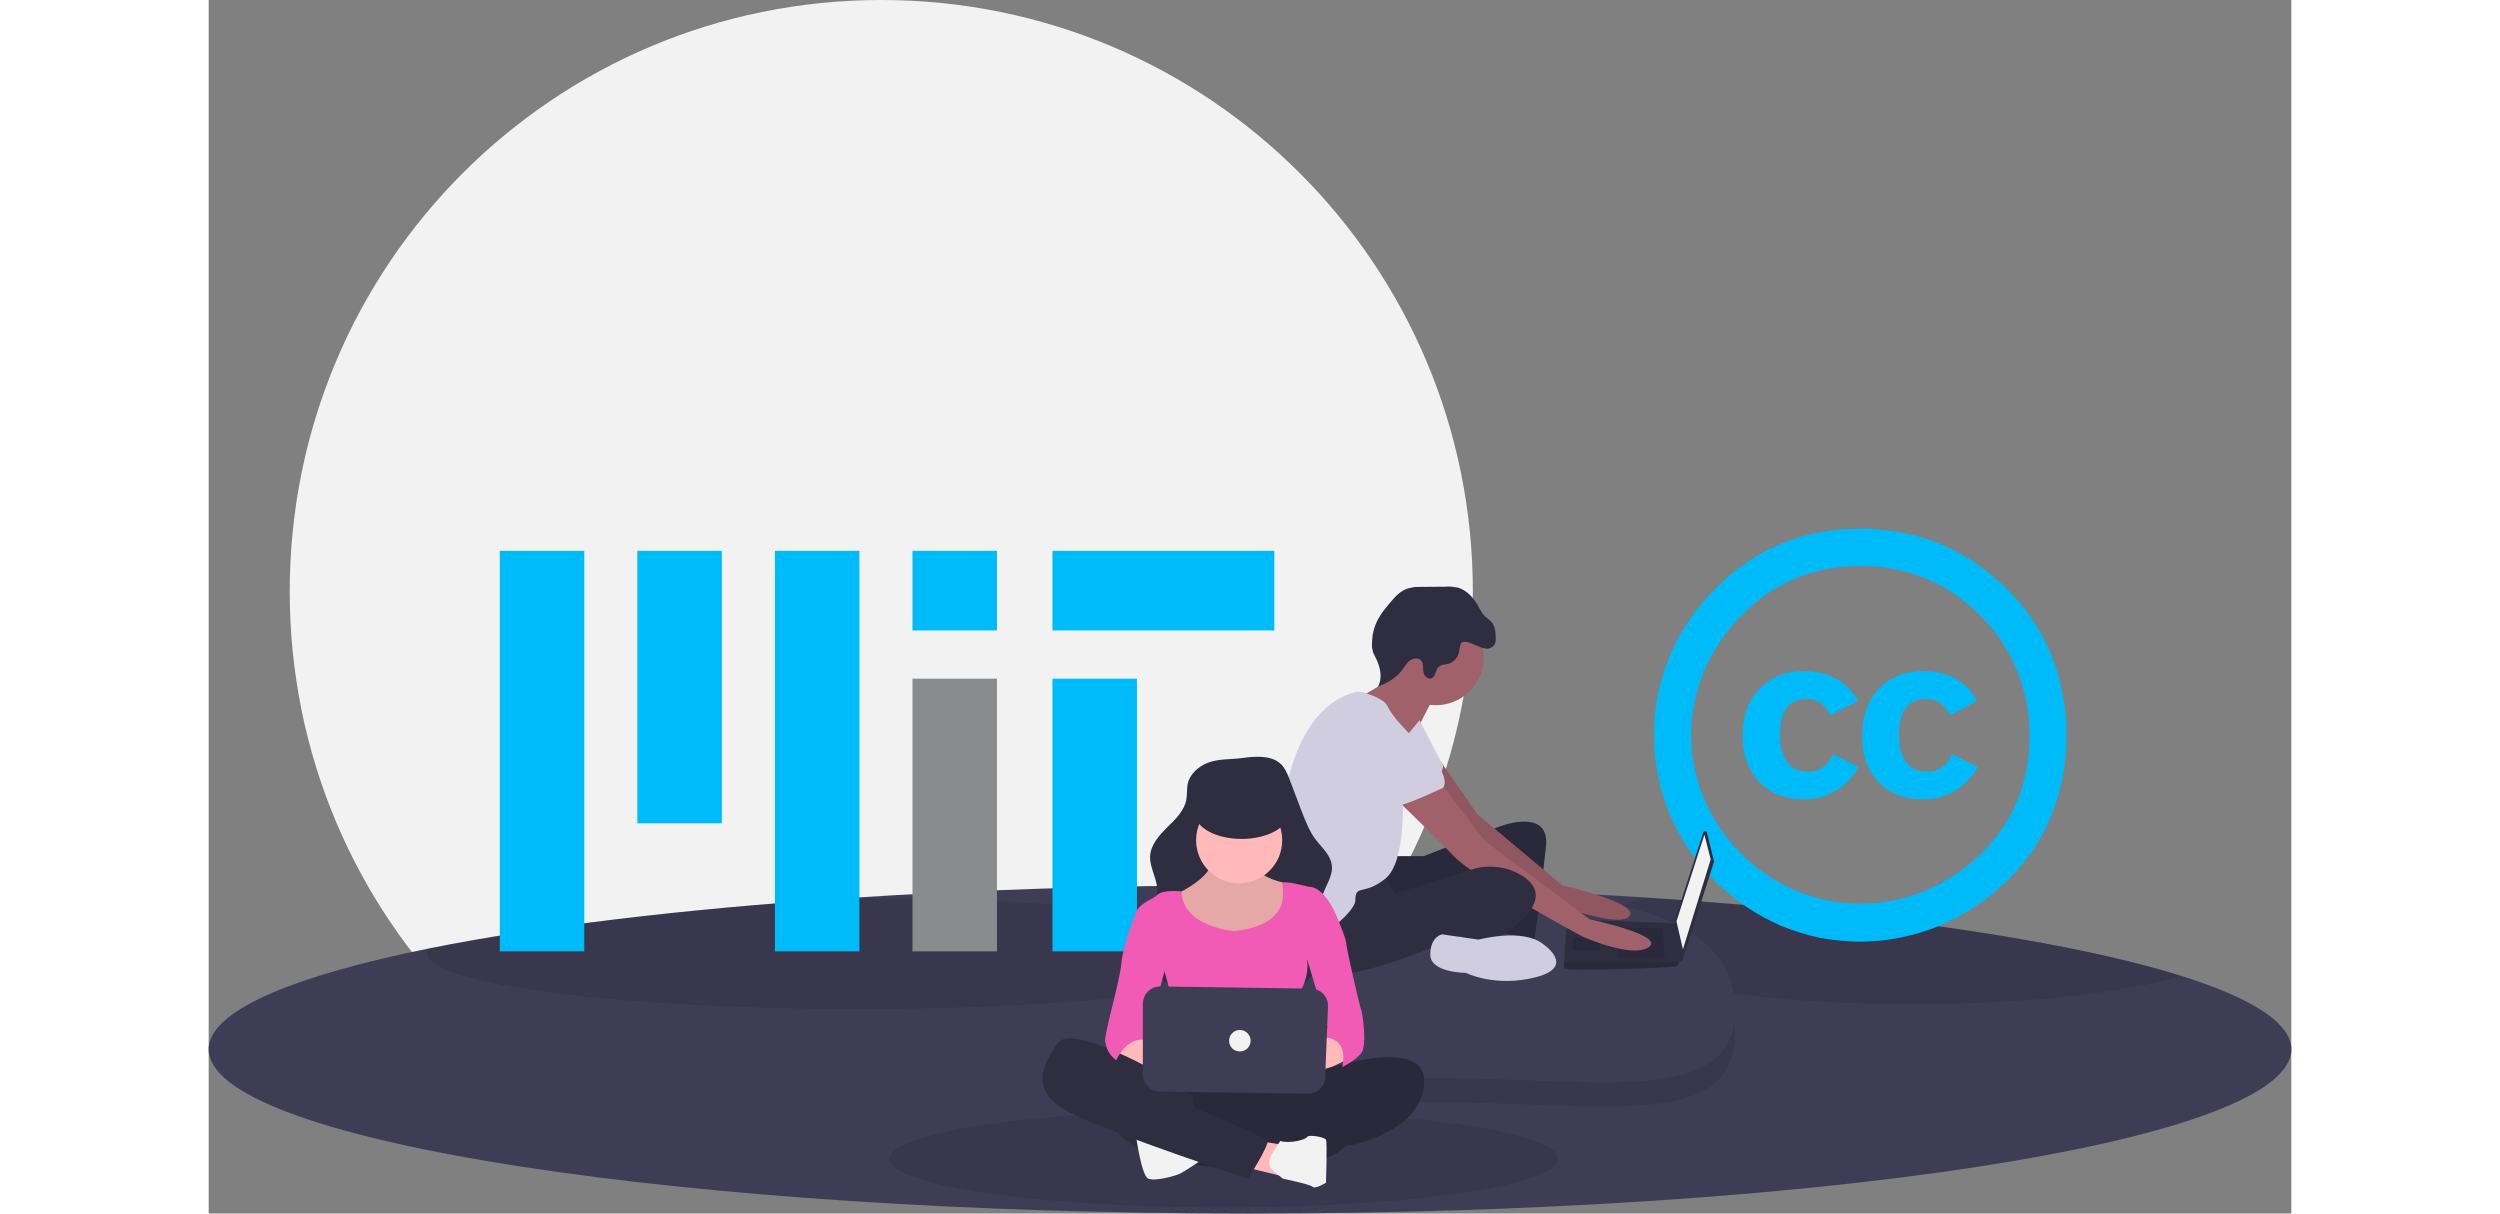 <svg version="1.2" xmlns="http://www.w3.org/2000/svg" viewBox="0 0 1028 599" width="1028" height="499">
	<rect x="0" y="0" width="1028" height="599" fill="#808080" stroke="none"/>
	<title>undraw_open_source_-1-qxw-svg</title>
	<style>
		.s0 { fill: #f2f2f2 } 
		.s1 { fill: #3f3d56 } 
		.s2 { opacity: .1;fill: #000000 } 
		.s3 { fill: #00bbf9 } 
		.s4 { fill: #8a8b8c } 
		.s5 { fill: #2f2e41 } 
		.s6 { fill: #a0616a } 
		.s7 { fill: #d0cde1 } 
		.s8 { fill: #ffb9b9 } 
		.s9 { fill: #f15bb5 } 
	</style>
	<path id="Layer" class="s0" d="m332 584c-161.5 0-292-130.5-292-292 0-161.5 130.5-292 292-292 161.5 0 292 130.5 292 292 0 161.5-130.5 292-292 292z"/>
	<path id="Layer" class="s1" d="m1028 518q0 0.3 0 0.5 0 0.3 0 0.6-0.1 0.2-0.1 0.5 0 0.3-0.1 0.5c-7.1 43.8-234.4 78.9-513.8 78.9-279.4 0-506.7-35.1-513.8-78.9q-0.1-0.2-0.1-0.5 0-0.3-0.1-0.5 0-0.3 0-0.6 0-0.2 0-0.5 0-0.3 0-0.6 0-0.2 0-0.3 0 0 0-0.1 0 0 0 0 0 0 0 0 0 0 0-0.1 0.1-0.6 0.2-1.3c3.3-17.9 43.4-34.3 108.8-47.5 53.4-10.7 123.8-19.3 204.9-24.7 61.5-4.1 129.1-6.4 200.1-6.4 57.1 0 112.1 1.5 163.4 4.2q16.1 0.8 31.7 1.8c71.4 4.7 134.7 11.7 185.7 20.6 31.3 5.4 58.1 11.6 79.2 18.2 32.4 10.2 51.6 21.7 53.8 33.8q0.1 0.7 0.2 1.3 0 0.1 0 0.1 0 0 0 0 0 0 0 0 0 0.1 0 0.1 0 0.1 0 0.3 0 0.3 0 0.6z"/>
	<path id="Layer" class="s2" d="m501 596c-91.2 0-165-10.7-165-24 0-13.3 73.8-24 165-24 91.2 0 165 10.7 165 24 0 13.3-73.8 24-165 24z"/>
	<path id="Layer" class="s2" d="m974 481.8c-5.8 1.6-12.3 3.2-19.4 4.6-29.4 5.8-69.5 9.3-113.6 9.3-49.2 0-93.4-4.4-123.3-11.4-24.9-5.9-39.9-13.4-39.9-21.7 0-7.3 11.6-14.1 31.3-19.6 71.4 4.7 134.7 11.7 185.7 20.6 31.3 5.4 58.1 11.6 79.2 18.2z"/>
	<path id="Layer" class="s2" d="m532 470.7c0 15.2-94.9 27.4-212 27.4-117.1 0-212-12.2-212-27.4q0-0.3 0.1-0.7 0-0.3 0.2-0.6 0.1-0.4 0.3-0.7 0.1-0.3 0.4-0.6c53.4-10.7 123.9-19.3 204.9-24.7q3 0 6.1 0c117.1 0 212 12.2 212 27.3z"/>
	<path id="Layer" class="s3" d="m416.5 335h41.7v134.6h-41.7z"/>
	<path id="Layer" class="s3" d="m279.5 271.9h41.7v197.7h-41.7z"/>
	<path id="Layer" class="s3" d="m143.7 271.9h41.7v197.7h-41.7z"/>
	<path id="Layer" class="s3" d="m211.6 271.9h41.7v134.5h-41.7z"/>
	<path id="Layer" class="s3" d="m347.4 271.9h41.7v39.3h-41.7z"/>
	<path id="Layer" class="s4" d="m347.4 335h41.7v134.6h-41.7z"/>
	<path id="Layer" class="s3" d="m416.5 271.9h109.5v39.3h-109.5z"/>
	<path id="Layer" fill-rule="evenodd" class="s3" d="m815.1 261q42.7 0 72.7 29.9 3.6 3.5 6.7 7.3 3.2 3.8 5.9 8 2.8 4.1 5.1 8.5 2.3 4.4 4.2 9c2.4 6.2 4.3 12.7 5.5 19.3 1.3 6.5 1.9 13.2 1.9 19.9 0 6.7-0.6 13.4-1.8 20-1.3 6.5-3.1 13-5.5 19.2q-1.9 4.6-4.2 8.9-2.3 4.3-5 8.4-2.7 4.1-5.9 7.8-3.1 3.8-6.7 7.2-3.6 3.6-7.6 6.9-3.9 3.2-8.2 6-4.3 2.9-8.8 5.3-4.5 2.4-9.2 4.4-4.7 1.9-9.5 3.4-4.8 1.4-9.7 2.4-4.9 1-9.9 1.5-5 0.5-10 0.5-5 0-9.9-0.5-5-0.5-9.9-1.4-4.8-1-9.6-2.5-4.7-1.4-9.3-3.3c-6.2-2.7-12.1-5.9-17.6-9.6-5.5-3.8-10.7-8-15.5-12.8-4.7-4.7-9-9.9-12.7-15.4-3.8-5.6-7-11.5-9.6-17.6-2.5-6.2-4.4-12.6-5.7-19.1-1.3-6.5-1.9-13.1-1.9-19.7 0-6.7 0.6-13.3 1.9-19.8 1.3-6.5 3.3-12.9 5.8-19q1.9-4.7 4.3-9.2 2.4-4.4 5.3-8.6 2.8-4.2 6-8.1 3.3-4 6.9-7.5 29.1-29.7 71.5-29.7zm0.3 18.4q-34.9 0-58.7 24.4-3 2.9-5.6 6.1-2.6 3.3-5 6.7-2.3 3.4-4.3 7.1-2 3.6-3.6 7.5c-2.1 5-3.7 10.2-4.8 15.5-1.1 5.3-1.7 10.7-1.7 16.1 0 5.4 0.6 10.9 1.7 16.2 1.1 5.3 2.7 10.5 4.8 15.5 2.2 5 4.8 9.8 7.9 14.4 3.1 4.5 6.6 8.8 10.5 12.6 3.9 3.9 8.2 7.4 12.7 10.5 4.6 3 9.4 5.6 14.5 7.8 5 2.1 10.2 3.6 15.5 4.7 5.3 1 10.8 1.6 16.2 1.6 5.4 0 10.8-0.6 16.2-1.7 5.3-1 10.5-2.6 15.5-4.7q3.8-1.6 7.5-3.6 3.7-2 7.2-4.3 3.5-2.3 6.8-4.9 3.2-2.6 6.2-5.6 23.9-23.3 23.9-58.4 0-4.1-0.4-8.2-0.4-4.1-1.2-8.1-0.7-4-1.9-8-1.2-3.9-2.7-7.7-1.6-3.8-3.5-7.4-1.9-3.6-4.2-7-2.2-3.4-4.8-6.5-2.6-3.2-5.5-6-24.6-24.6-59.2-24.6zm-1.2 66.6l-13.7 7.1q-0.4-1-1-1.9-0.5-0.9-1.2-1.7-0.7-0.8-1.5-1.5-0.8-0.7-1.7-1.3-0.6-0.4-1.3-0.7-0.8-0.3-1.5-0.6-0.7-0.2-1.5-0.3-0.8-0.2-1.6-0.2-13.6 0-13.6 18 0 8.2 3.4 13.1 3.5 4.9 10.2 4.9 8.9 0 12.6-8.7l12.5 6.4c-1.2 2.4-2.8 4.6-4.7 6.6-1.9 2-4 3.7-6.4 5.1-2.3 1.4-4.9 2.5-7.5 3.2-2.7 0.7-5.4 1.1-8.1 1.1q-13.7 0-22-8.4-8.4-8.4-8.4-23.3 0-14.5 8.5-23.1 8.4-8.5 21.3-8.5 19 0 27.2 14.7zm58.7 0l-13.4 7.1q-0.5-1-1-1.9-0.6-0.9-1.2-1.7-0.7-0.8-1.5-1.5-0.8-0.7-1.7-1.3-0.7-0.4-1.4-0.7-0.8-0.4-1.5-0.6-0.8-0.2-1.6-0.3-0.8-0.2-1.6-0.2-13.7 0-13.7 18 0 8.2 3.5 13.1 3.5 4.9 10.2 4.9 8.9 0 12.5-8.7l12.8 6.4q-1 1.8-2.2 3.4-1.3 1.7-2.7 3.2-1.4 1.5-3 2.8-1.6 1.2-3.4 2.3-1.7 1.1-3.6 1.9-1.9 0.8-3.8 1.3-2 0.6-4 0.8-2 0.3-4.1 0.3-13.8 0-22.1-8.4-8.3-8.4-8.2-23.3 0-14.5 8.4-23.1 8.5-8.5 21.4-8.5 18.9 0 26.9 14.7z"/>
	<path id="Layer" class="s2" d="m753.4 510.3c0 48.8-67.9 33.7-151.1 33.7-83.2 0-150.1 15.1-150.1-33.7 0-48.7 67.9-59.3 151.1-59.3 83.2 0 150.1 10.6 150.1 59.3z"/>
	<path id="Layer" class="s1" d="m753.4 498.3c0 48.8-67.9 33.7-151.1 33.7-83.2 0-150.1 15.1-150.1-33.7 0-48.7 67.9-59.3 151.1-59.3 83.2 0 150.1 10.6 150.1 59.3z"/>
	<path id="Layer" class="s5" d="m739.5 410.8l3.5 14.2q0 0.1 0 0.1 0 0.1 0 0.1 0 0.1 0 0.2 0 0 0 0.1l-15.6 48.7q-0.1 0.3-0.4 0.4-0.2 0.2-0.5 0.2-0.4-0.1-0.6-0.3-0.2-0.2-0.2-0.5l-2.2-19q0 0 0-0.1 0 0 0-0.1 0 0 0-0.1 0 0 0 0l14.3-43.9q0.1-0.3 0.4-0.5 0.2-0.1 0.5-0.1 0.3 0 0.5 0.2 0.3 0.2 0.3 0.4z"/>
	<path id="Layer" class="s0" d="m738.3 412l3.1 12.2-13.7 44.4-3.2-13.8 13.8-42.8z"/>
	<path id="Layer" class="s5" d="m669.1 478.1c0.5 1.6 54.9-0.5 55.4-1.1q0.2-0.2 0.4-0.5 0.1-0.2 0.3-0.5 0.1-0.3 0.3-0.5 0.1-0.3 0.2-0.6c0.5-1 1-2.1 1-2.1l-2.2-17.1-53.9-1.9c0 0-1.3 14.5-1.6 21.1q0 0.4 0 0.8 0 0.4 0 0.8 0 0.4 0 0.8 0 0.4 0.1 0.8z"/>
	<path id="Layer" class="s2" d="m717.7 458l1 14.8h-23.7v-14.8h22.7z"/>
	<path id="Layer" class="s2" d="m687 462.8l0.2-0.1-0.7 6.4h-13.2v-6.3h13.7z"/>
	<path id="Layer" class="s2" d="m669.1 478.1c0.5 1.6 54.9-0.5 55.4-1.1q0.2-0.2 0.4-0.5 0.1-0.2 0.3-0.5 0.1-0.3 0.3-0.5 0.1-0.3 0.2-0.6h-56.7q0 0.4 0 0.8 0 0.4 0 0.8 0 0.4 0 0.8 0 0.4 0.1 0.8z"/>
	<path id="Layer" class="s5" d="m585.1 422.6h14.7l36.5-14.3c0 0 25.9-10.5 23.8 9.6-2.1 20-5.8 47-5.8 47 0 0-11.7-5.3-18-3.7-6.3 1.6-2.1-32.3-2.1-32.3 0 0-51.8 24.9-56.5 21.7-4.8-3.2-5.9-25.4-5.9-25.4z"/>
	<path id="Layer" class="s2" d="m585.1 422.6h14.7l36.5-14.3c0 0 25.9-10.5 23.8 9.6-2.1 20-5.8 47-5.8 47 0 0-11.7-5.3-18-3.7-6.3 1.6-2.1-32.3-2.1-32.3 0 0-51.8 24.9-56.5 21.7-4.8-3.2-5.9-25.4-5.9-25.4z"/>
	<path id="Layer" class="s6" d="m608.4 376.3l17.9 25.7 41.7 34.9c0 0 38.6 9 33.3 15.3-5.3 6.3-37.5-6.3-37.5-6.3 0 0-48.1-34.9-49.7-37.6-1.6-2.6-19-27.4-19-27.4z"/>
	<path id="Layer" class="s2" d="m608.4 376.3l17.9 25.7 41.7 34.9c0 0 38.6 9 33.3 15.3-5.3 6.3-37.5-6.3-37.5-6.3 0 0-48.1-34.9-49.7-37.6-1.6-2.6-19-27.4-19-27.4z"/>
	<path id="Layer" class="s6" d="m605.7 348.1c-13.2 0-23.8-10.6-23.8-23.8 0-13.1 10.6-23.7 23.8-23.7 13.1 0 23.7 10.6 23.7 23.7 0 13.2-10.6 23.8-23.7 23.8z"/>
	<path id="Layer" class="s6" d="m604.1 345.5c0 0-7.9 13.7-9.5 21.1-1.6 7.4-23.8-14.8-23.8-14.8l-2.9-7.7c0 0 20.9-9.7 19.3-17.7-1.6-7.9 16.9 19.1 16.9 19.1z"/>
	<path id="Layer" class="s7" d="m597.7 355.5l11.7 22.7c0 0-2.7 11.1-6.9 12.2-4.2 1-22.2-13.8-22.2-13.8z"/>
	<path id="Layer" class="s6" d="m608.3 386.7l21.7 28.5 51.7 38.6c0 0 37.6 7.9 29.1 13.7-8.4 5.8-32.8-5.3-32.8-5.3 0 0-52.3-28-63.4-39.6-11.1-11.6-31.7-31.2-31.7-31.2z"/>
	<path id="Layer" class="s5" d="m579.2 431.1l6.4 10 37.8-11.9q3.1-1 6.3-1.3 3.2-0.3 6.4 0.1 3.2 0.4 6.3 1.4 3 1.1 5.8 2.8c6.6 4.1 10.8 10.7 1.3 20.5-19 19.6-31.7 9-31.7 9 0 0-63.9 30.1-74.5 15.3-10.6-14.8-11.1-22.2-11.1-22.2 0 0 40.7-25.3 47-23.7z"/>
	<path id="Layer" class="s7" d="m658.5 465.9c0 0 16.9 11.1-3.2 16.4-20.1 5.3-34.8-2.1-34.8-2.1 0 0-17.5 0-17.5-9 0-9 5.8-10 5.8-10l18 2.6c0 0 21.7-5.8 31.7 2.1z"/>
	<path id="Layer" class="s5" d="m625.2 318.4q0.6 0.3 1.2 0.5 0.6 0.3 1.2 0.5 0.6 0.3 1.3 0.4 0.6 0.2 1.2 0.3 0.7 0.2 1.4 0.1 0.6-0.1 1.2-0.4 0.7-0.2 1.2-0.7 0.5-0.4 0.8-0.9 0.2-0.4 0.3-0.7 0.1-0.3 0.2-0.7 0-0.4 0.1-0.7 0-0.4 0-0.7c0-2.9-0.2-6.1-2-8.3-1.2-1.4-2.9-2.3-4.1-3.7q-0.3-0.4-0.6-0.8-0.3-0.4-0.5-0.9-0.3-0.4-0.5-0.8-0.3-0.5-0.5-0.9c-2.3-4.4-5.8-8.7-10.7-10q-0.7-0.1-1.5-0.2-0.8-0.2-1.6-0.2-0.8-0.1-1.5-0.1-0.8 0-1.6 0.1l-12.2 0.1q-0.8 0-1.5 0-0.7 0.1-1.5 0.1-0.7 0.1-1.4 0.3-0.8 0.1-1.5 0.3c-3.9 1.1-6.8 4.5-9.4 7.6q-0.8 0.9-1.5 1.8-0.7 0.9-1.4 1.8-0.6 0.9-1.3 1.9-0.6 1-1.2 2-0.8 1.4-1.4 3-0.6 1.5-1 3.2-0.4 1.6-0.5 3.2-0.2 1.7-0.2 3.4 0 0.4 0 0.8 0.1 0.4 0.1 0.9 0.1 0.4 0.2 0.8 0 0.4 0.2 0.9 0.1 0.3 0.2 0.7 0.2 0.4 0.4 0.7 0.1 0.4 0.3 0.8 0.2 0.3 0.4 0.7c2.3 4.5 3.6 10.1 1.1 14.4 4.4-1.8 8.9-4.2 11.8-8 1.3-1.7 2.4-3.8 4.1-5 1.8-1.3 4.7-1.4 5.8 0.5q0.1 0.2 0.3 0.5 0.1 0.3 0.1 0.6 0.1 0.4 0.1 0.7 0.1 0.3 0.1 0.6 0 0.5 0 1 0 0.5 0.1 1.1 0.1 0.5 0.2 1 0.2 0.5 0.3 1 0.2 0.5 0.6 0.8 0.3 0.4 0.8 0.7 0.4 0.3 0.9 0.4 0.6 0 1.1 0c2.3-0.7 2-4.2 3.8-5.8 1.4-1.2 3.4-1 5.2-1.6q0.7-0.2 1.4-0.7 0.7-0.4 1.2-1 0.6-0.5 1-1.2 0.5-0.6 0.8-1.4c0.6-1.4 0.6-5.3 1.8-6.1 1.6-1 5.1 0.6 6.6 1.3z"/>
	<path id="Layer" class="s7" d="m566 341.6q0.4-0.1 0.8-0.1 0.4-0.1 0.8-0.1 0.4 0 0.9 0.1 0.4 0 0.8 0.1c3.4 1 11 3.4 12.6 7 2.1 4.8 9.5 12.2 9.5 12.2 0 0 10 10 7.9 16.9-2.1 6.9-10 14.8-10 14.8 0 0 2.1 32.7-8.5 41.2-10.5 8.5-14.8 2.6-14.8 10.6 0 7.9-32.7 32.7-39.1 17.4 0 0 3.2-28.5 2.1-38.6-1-9.9 0.5-71.6 37-81.5z"/>
	<path id="Layer" class="s7" d="m582.9 355c0 0 32.3 23.8 26.5 33.8 0 0-19.6 9.5-23.8 9-4.2-0.6-20.6-19-24.8-20.6-4.3-1.6-6.4-30.1 22.1-22.2z"/>
	<path id="Layer" class="s5" d="m493.8 376.3c-5 1.7-9.5 5.6-10.6 10.8-0.4 2.4-0.2 4.9-0.6 7.4-0.9 5.6-5.3 9.8-9.4 13.8-4 4-8.2 8.6-8.5 14.3-0.3 6.2 4.2 12.1 3.4 18.2-0.9 7.2-8.5 11.9-10.4 18.9-1.2 4.6 0.3 9.7 2.8 13.8 4.9 7.8 13.1 13.2 21.8 16 8.8 2.9 18.1 3.5 27.3 3.6 11.2 0.1 23.4-0.9 31.8-8.3q1.8-1.6 3.3-3.4 1.4-1.9 2.5-4.1 1.1-2.1 1.8-4.4 0.6-2.3 0.9-4.7c0.8-8.5-2.8-17.4-0.3-25.6 1.5-5.2 5.4-10 4.8-15.3-0.5-5.3-5.1-9-8.3-13.3-2.9-4-4.7-8.7-6.5-13.3l-6-15.8c-1.2-3.1-2.5-6.4-5.1-8.4-4.9-3.9-12.8-3.1-18.5-2.3-5.4 0.7-11.1 0.3-16.2 2.1z"/>
	<path id="Layer" class="s8" d="m495.7 422.4c0 0 2.6 8.6-17.3 18.6-19.9 9.9 2 20.6 2 20.6l23.3 5.3c0 0 23.9-3.3 26.5-7.3 2.7-4 7.3-17.3 6-19.3q-0.4-0.5-0.8-1-0.3-0.5-0.8-1-0.4-0.5-0.8-1-0.5-0.5-0.9-1c-0.3-0.3-16-2.6-15.3-9.9 0.7-7.3-21.9-4-21.9-4z"/>
	<path id="Layer" class="s2" d="m495.7 422.4c0 0 2.6 8.6-17.3 18.6-19.9 9.9 2 20.6 2 20.6l23.3 5.3c0 0 23.9-3.3 26.5-7.3 2.7-4 7.3-17.3 6-19.3q-0.4-0.5-0.8-1-0.3-0.5-0.8-1-0.4-0.5-0.8-1-0.5-0.5-0.9-1c-0.3-0.3-16-2.6-15.3-9.9 0.7-7.3-21.9-4-21.9-4z"/>
	<path id="Layer" class="s8" d="m508.6 436c-11.7 0-21.2-9.5-21.2-21.3 0-11.7 9.5-21.2 21.2-21.2 11.8 0 21.3 9.5 21.3 21.2 0 11.8-9.5 21.3-21.3 21.3z"/>
	<path id="Layer" class="s9" d="m506.3 459.6c0 0-25.6-1.9-26.1-19.6 0 0-9.1-1-11.8 1.6-2.6 2.7-11.2 4.7-11.2 11.3 0 6.7 14.6 26.6 14.6 26.6 0 0 7.9 26.6 4.6 31.2-3.3 4.7-4 16.6-4 16.6 0 0 33.3-2.6 38.6 0 5.3 2.7 26.5 2.7 27.9 0 1.3-2.6-1.4-35.8-1.4-35.8 0 0 6-8 4.7-17.3l15.9-18.6c0 0-5.9-17.9-15.2-17.9 0 0-12.7-3.4-13-1.7-0.3 1.7 6.3 20.3-23.6 23.6z"/>
	<path id="Layer" class="s8" d="m446.5 518c0 0 6 9.3 21.3 11.3 15.3 2 17.9-3.3 16.6-4.6-1.3-1.3-17.3-7.3-17.3-7.3l-9.3-7.3z"/>
	<path id="Layer" class="s8" d="m555.5 510.1l-17.3 9.9c0 0-22.6-1.3-13.9 5.4 8.6 6.6 24.5 3.9 24.5 3.9l15.3-7.3z"/>
	<path id="Layer" class="s5" d="m469.1 527.3c0 0-15.9 39.2 3.3 45.2 19.3 6 72.5 4.7 84.4-3.3 12-8 15.3-18.6 13.3-21.9-2-3.3-15.3-12.6-24.6-13.3-9.3-0.7-76.4-6.7-76.4-6.7z"/>
	<path id="Layer" class="s2" d="m469.1 527.3c0 0-15.9 39.2 3.3 45.2 19.3 6 72.5 4.7 84.4-3.3 12-8 15.3-18.6 13.3-21.9-2-3.3-15.3-12.6-24.6-13.3-9.3-0.7-76.4-6.7-76.4-6.7z"/>
	<path id="Layer" class="s5" d="m544.4 529.8c0 0 56.3-20.4 55.6 4.2-0.7 24.6-35.9 31.2-35.9 31.2l-10.6 1.3-58.5 2c0 0 2-10.6-2.6-11.9 0 0 15.2-4 15.9-4.7 0.7-0.6 38.5-13.9 41.2-14.6 2.7-0.7 10.6-6 16.6-5.3 0 0 6.7-5.3 14-4l-20.6 1.3z"/>
	<path id="Layer" class="s2" d="m544.4 529.8c0 0 56.3-20.4 55.6 4.2-0.7 24.6-35.9 31.2-35.9 31.2l-10.6 1.3-58.5 2c0 0 2-10.6-2.6-11.9 0 0 15.2-4 15.9-4.7 0.7-0.6 38.5-13.9 41.2-14.6 2.7-0.7 10.6-6 16.6-5.3 0 0 6.7-5.3 14-4l-20.6 1.3z"/>
	<path id="Layer" class="s5" d="m534.4 533.1l7.1 16.2 43.2-15.3 3.3-8.6-11.3-2-22.7 3.9-9.8 2.7-9.8 3.1z"/>
	<path id="Layer" class="s2" d="m534.4 533.1l7.1 16.2 43.2-15.3 3.3-8.6-11.3-2-22.7 3.9-9.8 2.7-9.8 3.1z"/>
	<path id="Layer" class="s5" d="m442.5 552.6c0 0 12.7 15.9 27.3 19.9 14.6 4 22.6-1.3 22.6-1.3l-4.7-18.6-2-12-8.6-5.9-17.3-8-20.6-6.7c0 0-8.6-1.3-8.6 0 0 1.4 8 21.3 8 21.3z"/>
	<path id="Layer" class="s0" d="m457.8 561.2c0 0 2.7 19.3 6 20.6 3.3 1.4 13.3-1.3 15.9-2.6 2.7-1.4 11.7-7.5 11.7-7.5 0 0-31.6-11.8-33.6-10.5z"/>
	<path id="Layer" class="s8" d="m518.3 563.2l12.6 2-1.3 15.3-17.6-4.3 6.3-13z"/>
	<path id="Layer" class="s0" d="m526.2 567.5c0 0-5.9 7 0 11l4 3.3c0 0 13.3 2.7 14.7 4 1.3 1.3 6.6-2 6.6-2 0 0 0.7-19.9 0-21.2-0.7-1.4-8.6-2.7-9.3-1.4-0.7 1.4-8.6 3.4-13.3 2z"/>
	<path id="Layer" class="s5" d="m473.1 532c0 0-46.5-27.2-53.8-17.3-7.3 10-15.3 23.9 6 34.6 21.2 10.6 87.7 32.5 87.7 32.5 0 0 9.9-15.3 9.9-19.2 0 0-35.2-16-41.2-17.3-5.9-1.3-29.9-16.6-33.2-18-3.3-1.3-8-5.3-8-5.3z"/>
	<path id="Layer" class="s9" d="m459.8 449.6l-2.6 2c0 0-6 15.3-6.7 23.9-0.7 8.7-8.6 35.2-8 38.6 0.7 3.3 1.4 5.9 5.4 9.3 0 0 5.3-12 14.6-10l11.3-41.2z"/>
	<path id="Layer" class="s9" d="m552.8 449.6l5.3 6c0 0 3.4 8 3.4 10 0 2 6.6 31.2 7.3 32.5 0.6 1.3 3.3 18 0 21.9-3.4 4-9.3 6.7-9.3 6.7 0 0 4-14-8.7-14.6l1.4-5.3-12-39.9z"/>
	<path id="Layer" class="s1" d="m461.1 495.4v35q0 1.6 0.7 3.1 0.6 1.6 1.8 2.8 1.1 1.1 2.6 1.8 1.6 0.6 3.2 0.7l73.2 1q1.7 0.1 3.2-0.5 1.5-0.6 2.7-1.8 1.2-1.1 1.9-2.6 0.7-1.5 0.7-3.1l1.4-35c0-1.2-0.1-2.3-0.5-3.3-0.4-1.1-1-2-1.8-2.9-0.8-0.8-1.7-1.4-2.7-1.9-1.1-0.4-2.2-0.7-3.3-0.7l-74.5-1.1c-1.1 0-2.2 0.2-3.3 0.6-1 0.5-2 1.1-2.8 1.9-0.7 0.7-1.4 1.7-1.8 2.7-0.4 1-0.7 2.1-0.7 3.3z"/>
	<path id="Layer" class="s5" d="m509.9 414.1c-12.7 0-22.9-5.6-22.9-12.4 0-6.8 10.2-12.3 22.9-12.3 12.6 0 22.9 5.5 22.9 12.3 0 6.8-10.3 12.4-22.9 12.4z"/>
	<path id="Layer" class="s0" d="m509 519c-3 0-5.3-2.3-5.3-5.3 0-2.9 2.3-5.3 5.3-5.3 2.9 0 5.3 2.4 5.3 5.3 0 3-2.4 5.3-5.3 5.3z"/>
</svg>